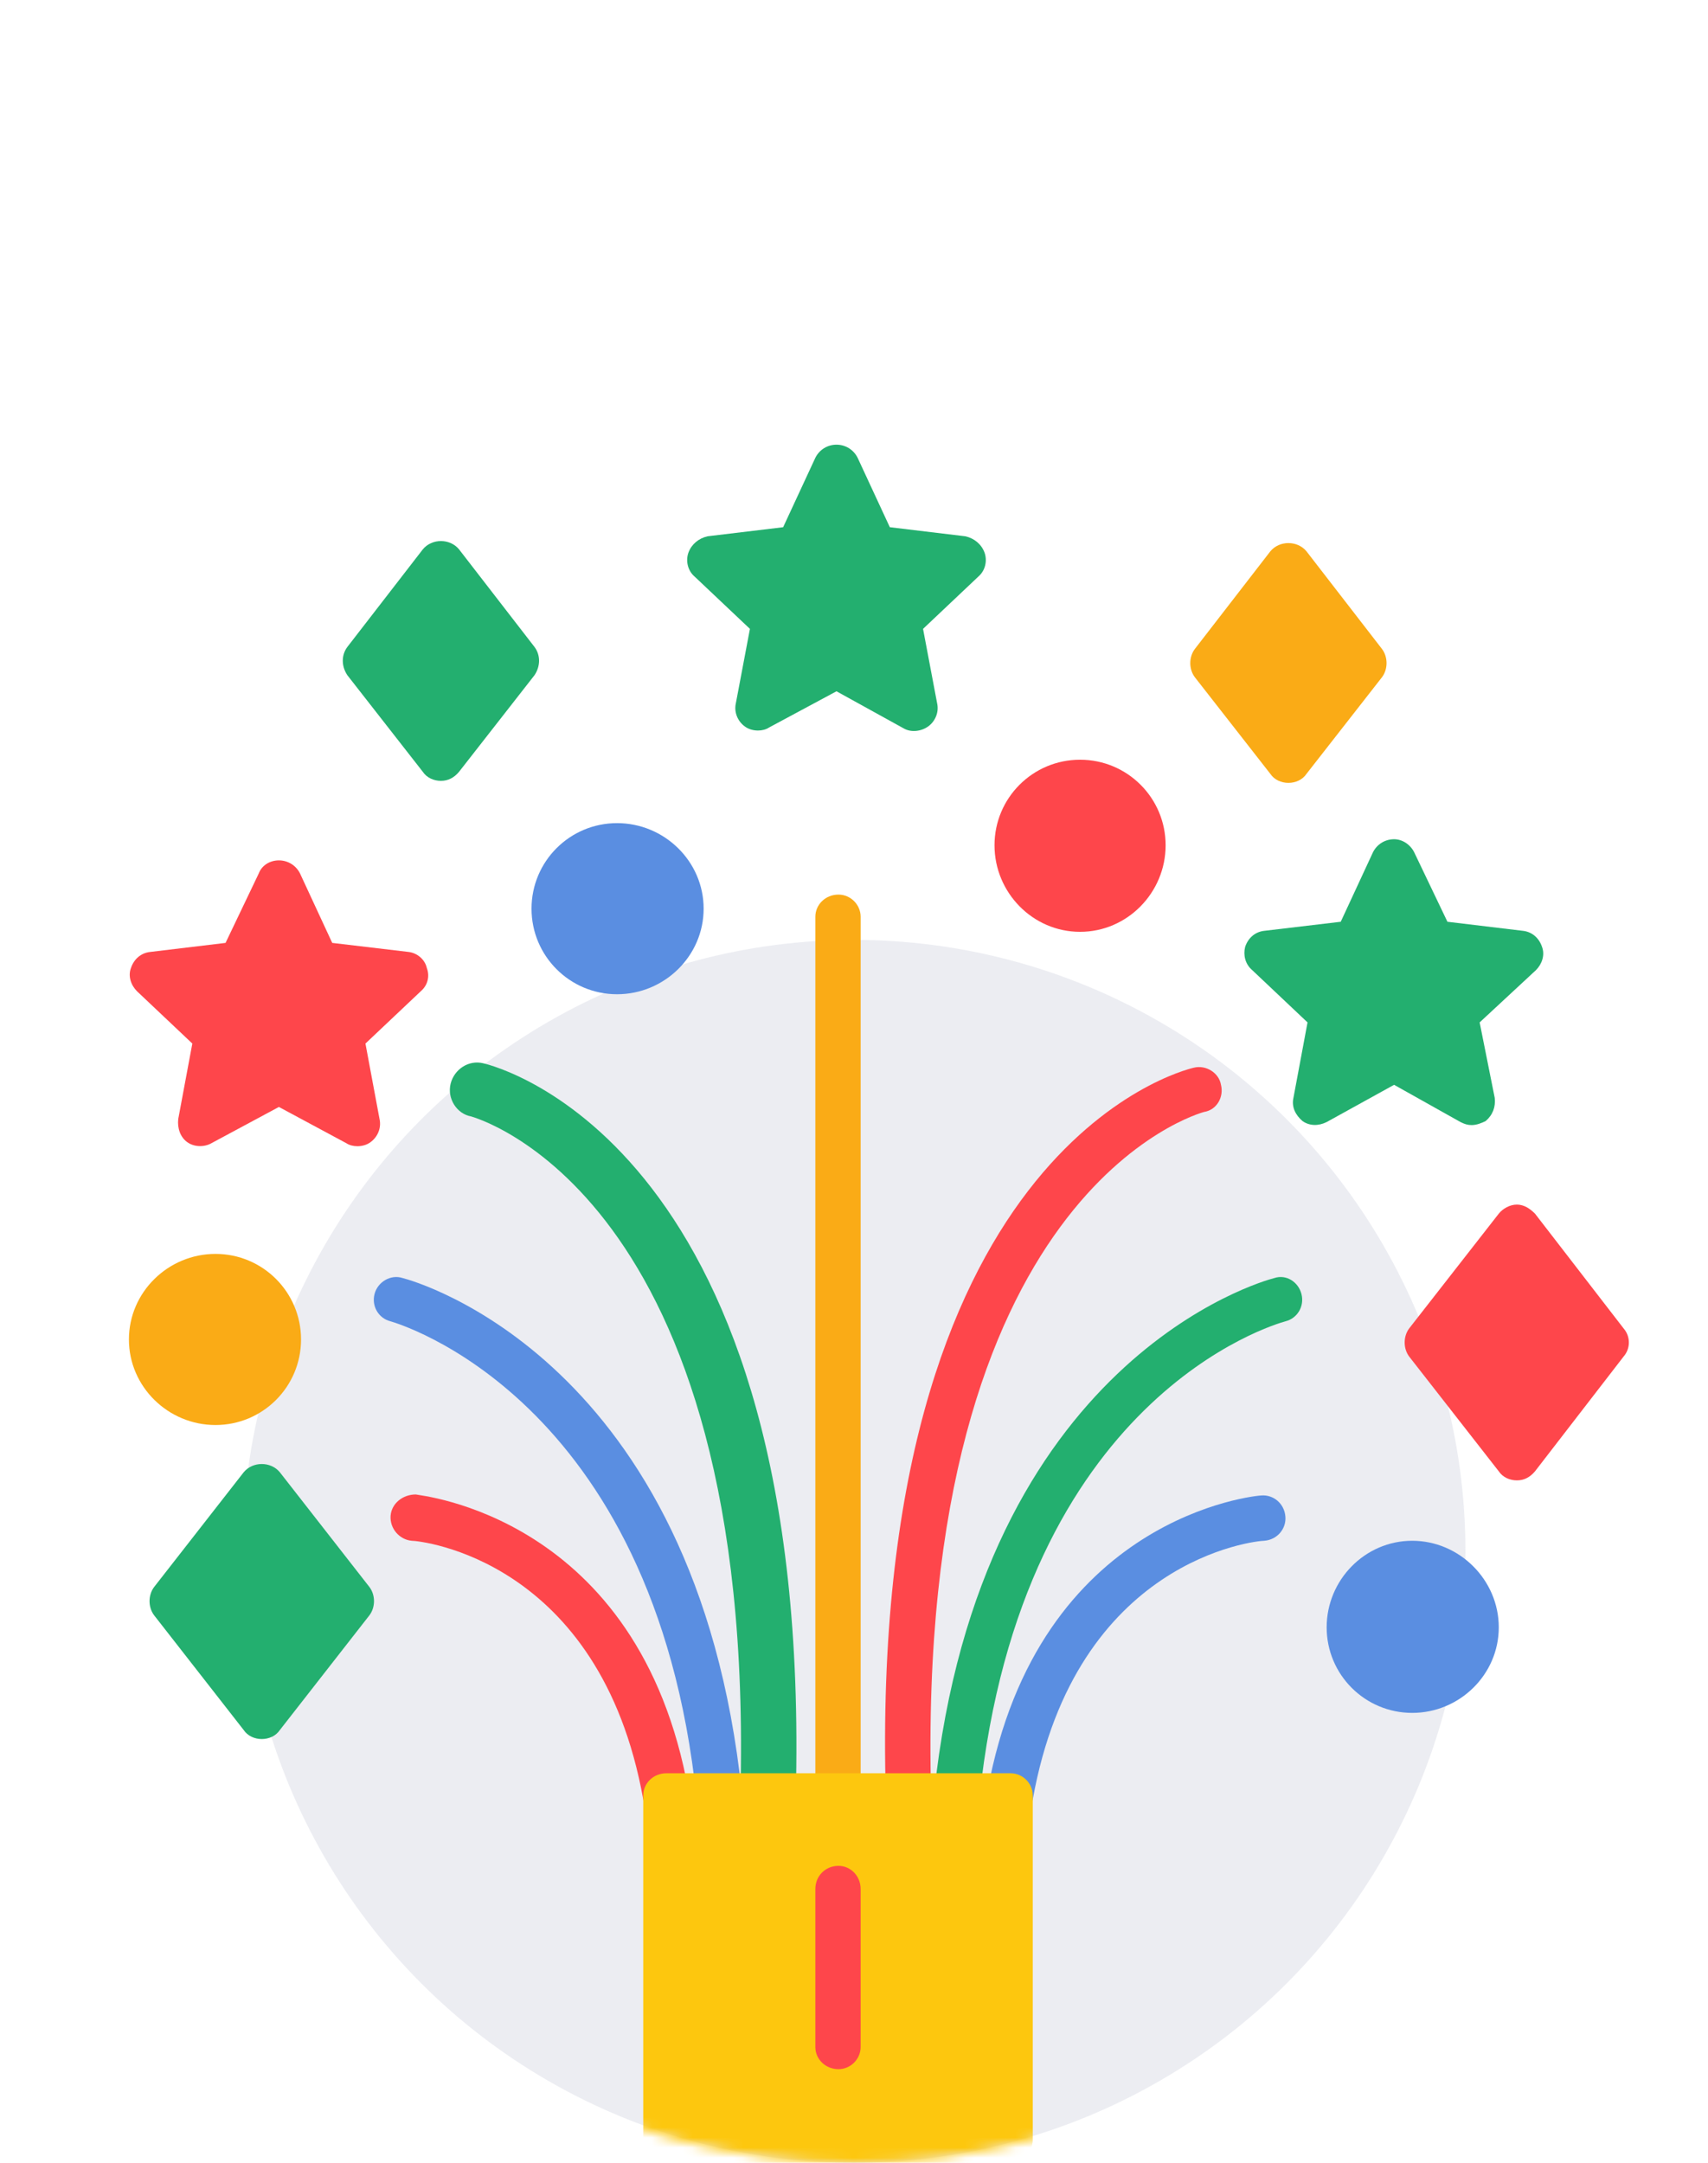 <svg width="169" height="214" viewBox="0 0 169 214" fill="none" xmlns="http://www.w3.org/2000/svg">
<circle opacity="0.2" cx="84.5" cy="153.5" r="60.5" fill="#A1A5C1"/>
<mask id="mask0_70_884" style="mask-type:alpha" maskUnits="userSpaceOnUse" x="0" y="0" width="169" height="214">
<ellipse cx="84.5" cy="107" rx="84.5" ry="107" fill="#A1A5C1"/>
</mask>
<g mask="url(#mask0_70_884)">
<path d="M82.966 179.94C81.672 179.94 80.676 178.944 80.676 177.65V90.708C80.676 89.513 81.672 88.517 82.966 88.517C84.161 88.517 85.157 89.513 85.157 90.708V177.65C85.157 178.944 84.161 179.94 82.966 179.94Z" fill="#FAAB16"/>
<path d="M99.997 179.94H99.598C98.304 179.641 97.507 178.546 97.706 177.251C102.686 149.864 124.496 147.971 124.795 147.971C125.99 147.872 127.085 148.768 127.185 150.063C127.284 151.258 126.388 152.353 125.093 152.453C124.297 152.453 106.47 154.246 102.188 178.048C101.989 179.143 101.092 179.94 99.997 179.94Z" fill="#5A8EE1"/>
<path d="M94.718 179.94H94.419C93.224 179.84 92.328 178.645 92.427 177.45C97.009 134.527 124.894 126.759 126.089 126.46C127.284 126.062 128.479 126.858 128.778 128.054C129.077 129.249 128.379 130.444 127.184 130.742C126.089 131.041 101.092 138.212 96.909 177.948C96.809 179.044 95.814 179.94 94.718 179.94Z" fill="#23AF6F"/>
<path d="M89.839 179.94C88.644 179.94 87.648 178.944 87.648 177.749C85.855 113.812 116.828 105.945 118.122 105.646C119.317 105.347 120.612 106.144 120.811 107.339C121.11 108.534 120.413 109.829 119.118 110.028C118.819 110.128 90.536 117.696 92.129 177.65C92.129 178.845 91.233 179.94 89.938 179.94H89.839ZM65.937 179.94C64.842 179.94 63.846 179.143 63.647 178.048C59.364 154.246 41.538 152.453 40.741 152.453C39.546 152.354 38.55 151.258 38.65 149.964C38.749 148.768 39.844 147.872 41.139 147.872C41.338 147.972 63.248 149.864 68.128 177.251C68.327 178.546 67.531 179.641 66.335 179.94H65.937Z" fill="#FE464B"/>
<path d="M71.215 179.94C70.02 179.94 69.024 179.044 68.924 177.948C64.741 138.013 38.947 130.842 38.649 130.742C37.454 130.444 36.757 129.249 37.055 128.054C37.354 126.858 38.649 126.062 39.844 126.46C41.039 126.759 68.924 134.527 73.406 177.45C73.605 178.645 72.709 179.84 71.414 179.94H71.215Z" fill="#5A8EE1"/>
<path d="M75.996 179.94H75.897C74.702 179.94 73.706 178.845 73.706 177.65C75.299 117.696 47.016 110.128 46.717 110.028C45.522 109.829 44.725 108.534 45.024 107.339C45.323 106.144 46.518 105.347 47.713 105.646C49.008 105.945 79.98 113.812 78.287 177.749C78.187 178.944 77.192 179.94 75.996 179.94Z" fill="#23AF6F" stroke="#23AF6F" stroke-width="0.9"/>
<path d="M145.608 111.323C145.21 111.323 144.911 111.223 144.512 111.024L137.939 107.339L131.267 111.024C130.47 111.422 129.574 111.422 128.877 110.924C128.18 110.327 127.781 109.53 127.98 108.634L129.375 101.164L123.897 95.986C123.2 95.388 123.001 94.492 123.2 93.695C123.499 92.799 124.196 92.201 125.092 92.102L132.661 91.205L135.848 84.334C136.246 83.537 137.043 83.039 137.939 83.039C138.736 83.039 139.533 83.537 139.931 84.334L143.218 91.205L150.687 92.102C151.583 92.201 152.28 92.799 152.579 93.695C152.878 94.492 152.579 95.388 151.982 95.986L146.405 101.164L147.898 108.634C147.998 109.53 147.699 110.327 147.002 110.924C146.604 111.123 146.106 111.323 145.608 111.323Z" fill="#23AF6F"/>
<path d="M35.363 113.414C34.965 113.414 34.566 113.315 34.267 113.116L27.595 109.53L20.922 113.116C20.225 113.514 19.229 113.514 18.532 113.016C17.835 112.518 17.536 111.622 17.636 110.725L19.03 103.256L13.553 98.078C12.955 97.48 12.656 96.584 12.955 95.787C13.254 94.891 13.951 94.293 14.847 94.194L22.317 93.297L25.603 86.425C25.902 85.629 26.698 85.131 27.595 85.131C28.491 85.131 29.288 85.629 29.686 86.425L32.873 93.297L40.442 94.194C41.239 94.293 42.035 94.891 42.234 95.787C42.533 96.584 42.334 97.48 41.637 98.078L36.16 103.256L37.554 110.725C37.753 111.622 37.355 112.518 36.657 113.016C36.259 113.315 35.761 113.414 35.363 113.414ZM106.868 92.202C102.188 92.202 98.403 88.318 98.403 83.637C98.403 78.956 102.188 75.172 106.868 75.172C111.549 75.172 115.334 78.956 115.334 83.637C115.334 88.318 111.549 92.202 106.868 92.202Z" fill="#FE464B"/>
<path d="M61.057 98.377C56.376 98.377 52.592 94.592 52.592 89.911C52.592 85.231 56.376 81.446 61.057 81.446C65.738 81.446 69.622 85.231 69.622 89.911C69.622 94.592 65.738 98.377 61.057 98.377ZM139.733 169.484C135.052 169.484 131.268 165.699 131.268 161.019C131.268 156.338 135.052 152.454 139.733 152.454C144.414 152.454 148.298 156.338 148.298 161.019C148.298 165.699 144.414 169.484 139.733 169.484Z" fill="#5A8EE1"/>
<path d="M21.321 141.001C16.64 141.001 12.756 137.216 12.756 132.535C12.756 127.855 16.64 124.07 21.321 124.07C26.001 124.07 29.786 127.855 29.786 132.535C29.786 137.216 26.001 141.001 21.321 141.001Z" fill="#FAAB16"/>
<path d="M150.091 146.478C149.393 146.478 148.696 146.179 148.298 145.582L139.434 134.229C138.837 133.432 138.837 132.237 139.434 131.44L148.298 120.087C148.696 119.589 149.393 119.19 150.091 119.19C150.788 119.19 151.385 119.589 151.883 120.087L160.647 131.44C161.344 132.237 161.344 133.432 160.647 134.229L151.883 145.582C151.385 146.179 150.788 146.478 150.091 146.478Z" fill="#FE464B"/>
<path d="M25.901 172.073C25.204 172.073 24.507 171.774 24.108 171.176L15.245 159.823C14.648 159.026 14.648 157.831 15.245 157.035L24.108 145.681C25.005 144.586 26.797 144.586 27.694 145.681L36.557 157.035C37.155 157.831 37.155 159.026 36.557 159.823L27.694 171.176C27.295 171.774 26.598 172.073 25.901 172.073ZM74.999 72.284C74.601 72.284 74.103 72.184 73.704 71.885C73.007 71.387 72.609 70.491 72.808 69.595L74.202 62.225L68.725 57.046C68.028 56.449 67.829 55.453 68.127 54.656C68.426 53.859 69.123 53.262 70.019 53.063L77.489 52.166L80.676 45.295C81.074 44.498 81.871 44 82.767 44C83.663 44 84.46 44.498 84.858 45.295L88.045 52.166L95.514 53.063C96.411 53.262 97.108 53.859 97.407 54.656C97.706 55.453 97.506 56.449 96.809 57.046L91.332 62.225L92.726 69.595C92.925 70.491 92.527 71.387 91.83 71.885C91.133 72.383 90.137 72.483 89.439 72.084L82.767 68.4L76.094 71.985C75.796 72.184 75.397 72.284 74.999 72.284Z" fill="#23AF6F"/>
<path d="M127.483 77.463C126.786 77.463 126.089 77.164 125.691 76.566L118.222 67.006C117.624 66.209 117.624 65.014 118.222 64.217L125.691 54.557C126.587 53.462 128.38 53.462 129.276 54.557L136.745 64.217C137.343 65.014 137.343 66.209 136.745 67.006L129.276 76.566C128.878 77.164 128.181 77.463 127.483 77.463Z" fill="#FAAB16"/>
<path d="M43.628 77.263C42.931 77.263 42.234 76.965 41.835 76.367L34.366 66.806C33.769 65.91 33.769 64.815 34.366 64.018L41.835 54.358C42.732 53.262 44.524 53.262 45.421 54.358L52.89 64.018C53.487 64.815 53.487 65.91 52.89 66.806L45.421 76.367C44.923 76.965 44.325 77.263 43.628 77.263Z" fill="#23AF6F"/>
<path d="M99.997 214H65.937C64.642 214 63.647 212.905 63.647 211.71V177.65C63.647 176.455 64.642 175.459 65.937 175.459H99.997C101.192 175.459 102.188 176.455 102.188 177.65V211.71C102.188 212.905 101.192 214 99.997 214Z" fill="#FDC70E"/>
<path d="M82.966 204.738C81.672 204.738 80.676 203.742 80.676 202.547V186.912C80.676 185.617 81.672 184.621 82.966 184.621C84.161 184.621 85.157 185.617 85.157 186.912V202.547C85.157 203.742 84.161 204.738 82.966 204.738Z" fill="#FE464B"/>
</g>
</svg>
